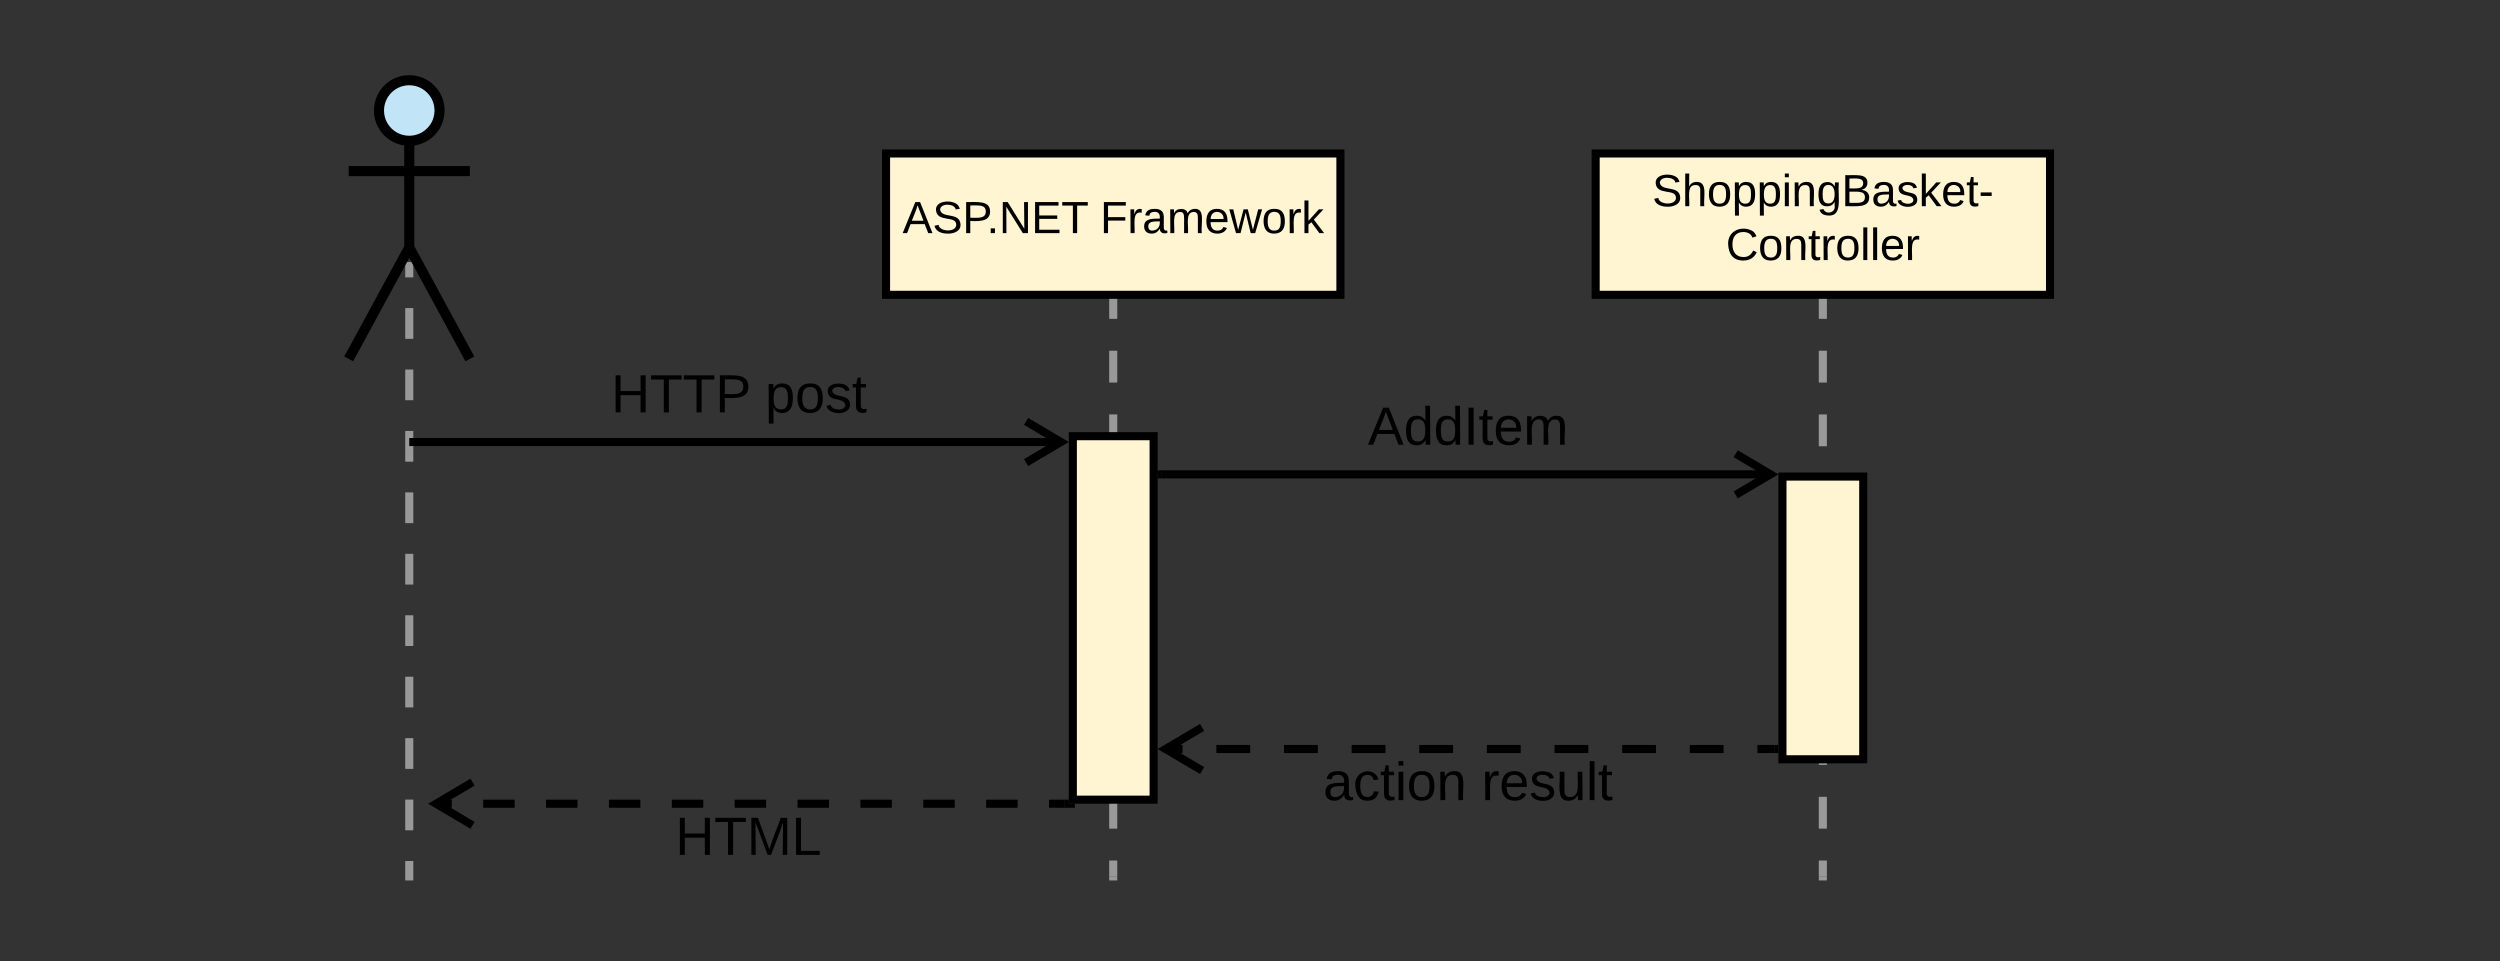 <svg xmlns="http://www.w3.org/2000/svg" xmlns:xlink="http://www.w3.org/1999/xlink" xmlns:lucid="lucid" width="1238" height="476"><rect width="100%" height="100%" fill="#333333" stroke="none"/><g transform="translate(-508 -84)" lucid:page-tab-id="0_0"><path d="M946.77 160h225v70h-225z" stroke="#000" stroke-width="4" fill="#fff5d3"/><use xlink:href="#a" transform="matrix(1,0,0,1,954.767,168) translate(0.179 31.444)"/><use xlink:href="#b" transform="matrix(1,0,0,1,954.767,168) translate(98.019 31.444)"/><path d="M1298.17 160h225v70h-225z" stroke="#000" stroke-width="4" fill="#fff5d3"/><use xlink:href="#c" transform="matrix(1,0,0,1,1306.167,168) translate(19.994 18.111)"/><use xlink:href="#d" transform="matrix(1,0,0,1,1306.167,168) translate(56.506 44.778)"/><path d="M710.67 213.76V518" fill="none"/><path d="M710.67 213.76v7.6m0 15.2v15.23m0 15.2v15.2m0 15.22v15.22m0 15.2v15.22m0 15.2v15.22m0 15.22v15.2m0 15.22v15.2m0 15.22v15.22m0 15.2v15.22m0 15.2V518M710.67 517.95V520" stroke="#999" stroke-width="4" fill="none"/><path d="M1059.27 234v284" fill="none"/><path d="M1059.27 234v7.9m0 15.77v15.77m0 15.78V305m0 15.78v15.78m0 15.77v15.78m0 15.8v15.77m0 15.77v15.78m0 15.78v15.78m0 15.78v15.77m0 15.78v7.9" stroke="#999" stroke-width="4" fill="none"/><path d="M1061.27 234.05h-4V232h4z" fill="#999"/><path d="M1059.27 517.95V520" stroke="#999" stroke-width="4" fill="none"/><path d="M1410.67 234v284" fill="none"/><path d="M1410.67 234v7.9m0 15.77v15.77m0 15.78V305m0 15.78v15.78m0 15.77v15.78m0 15.8v15.77m0 15.77v15.78m0 15.78v15.78m0 15.78v15.77m0 15.78v7.9" stroke="#999" stroke-width="4" fill="none"/><path d="M1412.67 234.05h-4V232h4z" fill="#999"/><path d="M1410.67 517.95V520" stroke="#999" stroke-width="4" fill="none"/><path d="M712.67 302.9h320.96M712.72 302.9h-2.05M1016.12 313.07l17.22-10.18-17.22-10.2" stroke="#000" stroke-width="4" fill="none"/><use xlink:href="#e" transform="matrix(1,0,0,1,810.635,266.888) translate(0 21.333)"/><use xlink:href="#f" transform="matrix(1,0,0,1,810.635,266.888) translate(76.296 21.333)"/><path d="M1039.27 300h40v180h-40zM1390.67 320h40v140h-40z" stroke="#000" stroke-width="4" fill="#fff5d3"/><path d="M1083.27 318.9h301.76" stroke="#000" stroke-width="4" fill="none"/><path d="M1083.32 320.9h-2.05v-4h2.05z"/><path d="M1367.52 329.07l17.22-10.18-17.22-10.2" stroke="#000" stroke-width="4" fill="none"/><use xlink:href="#g" transform="matrix(1,0,0,1,1185.374,282.889) translate(0 21.333)"/><path d="M725.67 138.72c0 8.3-6.72 15-15 15-8.3 0-15-6.7-15-15 0-8.28 6.7-15 15-15 8.28 0 15 6.72 15 15z" stroke="#000" stroke-width="5" fill="#c1e4f7"/><path d="M680.67 123.72h60v138h-60z" fill="none"/><path d="M710.67 153.72v52.8l30 55.2m-30-55.2l-30 55.2m0-93h60" stroke="#000" stroke-width="5" fill="none"/><path d="M1386.67 454.9H1085.2" fill="none"/><path d="M1386.67 454.9h-8.38m-16.76 0h-16.74m-16.75 0h-16.75m-16.75 0h-16.75m-16.75 0h-16.74m-16.74 0h-16.75m-16.74 0h-16.75m-16.74 0h-16.75m-16.73 0h-16.75m-16.75 0h-8.37" stroke="#000" stroke-width="4" fill="none"/><path d="M1388.67 456.9h-2.05v-4h2.05z"/><path d="M1103.27 444.2l-18.07 10.7 18.07 10.68" stroke="#000" stroke-width="4" fill="none"/><use xlink:href="#h" transform="matrix(1,0,0,1,1163.226,458.889) translate(0 21.333)"/><use xlink:href="#i" transform="matrix(1,0,0,1,1163.226,458.889) translate(78.444 21.333)"/><path d="M1035.27 482H723.93" fill="none"/><path d="M1035.27 482h-7.8m-15.55 0h-15.57m-15.57 0h-15.56m-15.57 0h-15.57m-15.56 0h-15.57m-15.57 0H871.8m-15.55 0h-15.57m-15.57 0h-15.55m-15.57 0H778.4m-15.55 0h-15.57m-15.57 0h-7.77" stroke="#000" stroke-width="4" fill="none"/><path d="M1037.27 482h3v2h-5.05v-4h2.05z"/><path d="M742 471.3L723.93 482 742 492.7" stroke="#000" stroke-width="4" fill="none"/><g><use xlink:href="#j" transform="matrix(1,0,0,1,842.448,486) translate(0 21.333)"/></g><defs><path d="M205 0l-28-72H64L36 0H1l101-248h38L239 0h-34zm-38-99l-47-123c-12 45-31 82-46 123h93" id="k"/><path d="M185-189c-5-48-123-54-124 2 14 75 158 14 163 119 3 78-121 87-175 55-17-10-28-26-33-46l33-7c5 56 141 63 141-1 0-78-155-14-162-118-5-82 145-84 179-34 5 7 8 16 11 25" id="l"/><path d="M30-248c87 1 191-15 191 75 0 78-77 80-158 76V0H30v-248zm33 125c57 0 124 11 124-50 0-59-68-47-124-48v98" id="m"/><path d="M33 0v-38h34V0H33" id="n"/><path d="M190 0L58-211 59 0H30v-248h39L202-35l-2-213h31V0h-41" id="o"/><path d="M30 0v-248h187v28H63v79h144v27H63v87h162V0H30" id="p"/><path d="M127-220V0H93v-220H8v-28h204v28h-85" id="q"/><g id="a"><use transform="matrix(0.062,0,0,0.062,0,0)" xlink:href="#k"/><use transform="matrix(0.062,0,0,0.062,14.815,0)" xlink:href="#l"/><use transform="matrix(0.062,0,0,0.062,29.63,0)" xlink:href="#m"/><use transform="matrix(0.062,0,0,0.062,41.605,0)" xlink:href="#n"/><use transform="matrix(0.062,0,0,0.062,47.778,0)" xlink:href="#o"/><use transform="matrix(0.062,0,0,0.062,63.765,0)" xlink:href="#p"/><use transform="matrix(0.062,0,0,0.062,78.58,0)" xlink:href="#q"/></g><path d="M63-220v92h138v28H63V0H30v-248h175v28H63" id="r"/><path d="M114-163C36-179 61-72 57 0H25l-1-190h30c1 12-1 29 2 39 6-27 23-49 58-41v29" id="s"/><path d="M141-36C126-15 110 5 73 4 37 3 15-17 15-53c-1-64 63-63 125-63 3-35-9-54-41-54-24 1-41 7-42 31l-33-3c5-37 33-52 76-52 45 0 72 20 72 64v82c-1 20 7 32 28 27v20c-31 9-61-2-59-35zM48-53c0 20 12 33 32 33 41-3 63-29 60-74-43 2-92-5-92 41" id="t"/><path d="M210-169c-67 3-38 105-44 169h-31v-121c0-29-5-50-35-48C34-165 62-65 56 0H25l-1-190h30c1 10-1 24 2 32 10-44 99-50 107 0 11-21 27-35 58-36 85-2 47 119 55 194h-31v-121c0-29-5-49-35-48" id="u"/><path d="M100-194c63 0 86 42 84 106H49c0 40 14 67 53 68 26 1 43-12 49-29l28 8c-11 28-37 45-77 45C44 4 14-33 15-96c1-61 26-98 85-98zm52 81c6-60-76-77-97-28-3 7-6 17-6 28h103" id="v"/><path d="M206 0h-36l-40-164L89 0H53L-1-190h32L70-26l43-164h34l41 164 42-164h31" id="w"/><path d="M100-194c62-1 85 37 85 99 1 63-27 99-86 99S16-35 15-95c0-66 28-99 85-99zM99-20c44 1 53-31 53-75 0-43-8-75-51-75s-53 32-53 75 10 74 51 75" id="x"/><path d="M143 0L79-87 56-68V0H24v-261h32v163l83-92h37l-77 82L181 0h-38" id="y"/><g id="b"><use transform="matrix(0.062,0,0,0.062,0,0)" xlink:href="#r"/><use transform="matrix(0.062,0,0,0.062,13.519,0)" xlink:href="#s"/><use transform="matrix(0.062,0,0,0.062,20.864,0)" xlink:href="#t"/><use transform="matrix(0.062,0,0,0.062,33.21,0)" xlink:href="#u"/><use transform="matrix(0.062,0,0,0.062,51.667,0)" xlink:href="#v"/><use transform="matrix(0.062,0,0,0.062,64.012,0)" xlink:href="#w"/><use transform="matrix(0.062,0,0,0.062,80,0)" xlink:href="#x"/><use transform="matrix(0.062,0,0,0.062,92.346,0)" xlink:href="#s"/><use transform="matrix(0.062,0,0,0.062,99.691,0)" xlink:href="#y"/></g><path d="M106-169C34-169 62-67 57 0H25v-261h32l-1 103c12-21 28-36 61-36 89 0 53 116 60 194h-32v-121c2-32-8-49-39-48" id="z"/><path d="M115-194c55 1 70 41 70 98S169 2 115 4C84 4 66-9 55-30l1 105H24l-1-265h31l2 30c10-21 28-34 59-34zm-8 174c40 0 45-34 45-75s-6-73-45-74c-42 0-51 32-51 76 0 43 10 73 51 73" id="A"/><path d="M24-231v-30h32v30H24zM24 0v-190h32V0H24" id="B"/><path d="M117-194c89-4 53 116 60 194h-32v-121c0-31-8-49-39-48C34-167 62-67 57 0H25l-1-190h30c1 10-1 24 2 32 11-22 29-35 61-36" id="C"/><path d="M177-190C167-65 218 103 67 71c-23-6-38-20-44-43l32-5c15 47 100 32 89-28v-30C133-14 115 1 83 1 29 1 15-40 15-95c0-56 16-97 71-98 29-1 48 16 59 35 1-10 0-23 2-32h30zM94-22c36 0 50-32 50-73 0-42-14-75-50-75-39 0-46 34-46 75s6 73 46 73" id="D"/><path d="M160-131c35 5 61 23 61 61C221 17 115-2 30 0v-248c76 3 177-17 177 60 0 33-19 50-47 57zm-97-11c50-1 110 9 110-42 0-47-63-36-110-37v79zm0 115c55-2 124 14 124-45 0-56-70-42-124-44v89" id="E"/><path d="M135-143c-3-34-86-38-87 0 15 53 115 12 119 90S17 21 10-45l28-5c4 36 97 45 98 0-10-56-113-15-118-90-4-57 82-63 122-42 12 7 21 19 24 35" id="F"/><path d="M59-47c-2 24 18 29 38 22v24C64 9 27 4 27-40v-127H5v-23h24l9-43h21v43h35v23H59v120" id="G"/><path d="M16-82v-28h88v28H16" id="H"/><g id="c"><use transform="matrix(0.062,0,0,0.062,0,0)" xlink:href="#l"/><use transform="matrix(0.062,0,0,0.062,14.815,0)" xlink:href="#z"/><use transform="matrix(0.062,0,0,0.062,27.16,0)" xlink:href="#x"/><use transform="matrix(0.062,0,0,0.062,39.506,0)" xlink:href="#A"/><use transform="matrix(0.062,0,0,0.062,51.852,0)" xlink:href="#A"/><use transform="matrix(0.062,0,0,0.062,64.198,0)" xlink:href="#B"/><use transform="matrix(0.062,0,0,0.062,69.074,0)" xlink:href="#C"/><use transform="matrix(0.062,0,0,0.062,81.42,0)" xlink:href="#D"/><use transform="matrix(0.062,0,0,0.062,93.765,0)" xlink:href="#E"/><use transform="matrix(0.062,0,0,0.062,108.58,0)" xlink:href="#t"/><use transform="matrix(0.062,0,0,0.062,120.926,0)" xlink:href="#F"/><use transform="matrix(0.062,0,0,0.062,132.037,0)" xlink:href="#y"/><use transform="matrix(0.062,0,0,0.062,143.148,0)" xlink:href="#v"/><use transform="matrix(0.062,0,0,0.062,155.494,0)" xlink:href="#G"/><use transform="matrix(0.062,0,0,0.062,161.667,0)" xlink:href="#H"/></g><path d="M212-179c-10-28-35-45-73-45-59 0-87 40-87 99 0 60 29 101 89 101 43 0 62-24 78-52l27 14C228-24 195 4 139 4 59 4 22-46 18-125c-6-104 99-153 187-111 19 9 31 26 39 46" id="I"/><path d="M24 0v-261h32V0H24" id="J"/><g id="d"><use transform="matrix(0.062,0,0,0.062,0,0)" xlink:href="#I"/><use transform="matrix(0.062,0,0,0.062,15.988,0)" xlink:href="#x"/><use transform="matrix(0.062,0,0,0.062,28.333,0)" xlink:href="#C"/><use transform="matrix(0.062,0,0,0.062,40.679,0)" xlink:href="#G"/><use transform="matrix(0.062,0,0,0.062,46.852,0)" xlink:href="#s"/><use transform="matrix(0.062,0,0,0.062,54.198,0)" xlink:href="#x"/><use transform="matrix(0.062,0,0,0.062,66.543,0)" xlink:href="#J"/><use transform="matrix(0.062,0,0,0.062,71.42,0)" xlink:href="#J"/><use transform="matrix(0.062,0,0,0.062,76.296,0)" xlink:href="#v"/><use transform="matrix(0.062,0,0,0.062,88.642,0)" xlink:href="#s"/></g><path d="M197 0v-115H63V0H30v-248h33v105h134v-105h34V0h-34" id="K"/><g id="e"><use transform="matrix(0.074,0,0,0.074,0,0)" xlink:href="#K"/><use transform="matrix(0.074,0,0,0.074,19.185,0)" xlink:href="#q"/><use transform="matrix(0.074,0,0,0.074,35.407,0)" xlink:href="#q"/><use transform="matrix(0.074,0,0,0.074,51.63,0)" xlink:href="#m"/></g><g id="f"><use transform="matrix(0.074,0,0,0.074,0,0)" xlink:href="#A"/><use transform="matrix(0.074,0,0,0.074,14.815,0)" xlink:href="#x"/><use transform="matrix(0.074,0,0,0.074,29.63,0)" xlink:href="#F"/><use transform="matrix(0.074,0,0,0.074,42.963,0)" xlink:href="#G"/></g><path d="M85-194c31 0 48 13 60 33l-1-100h32l1 261h-30c-2-10 0-23-3-31C134-8 116 4 85 4 32 4 16-35 15-94c0-66 23-100 70-100zm9 24c-40 0-46 34-46 75 0 40 6 74 45 74 42 0 51-32 51-76 0-42-9-74-50-73" id="L"/><path d="M33 0v-248h34V0H33" id="M"/><g id="g"><use transform="matrix(0.074,0,0,0.074,0,0)" xlink:href="#k"/><use transform="matrix(0.074,0,0,0.074,17.778,0)" xlink:href="#L"/><use transform="matrix(0.074,0,0,0.074,32.593,0)" xlink:href="#L"/><use transform="matrix(0.074,0,0,0.074,47.407,0)" xlink:href="#M"/><use transform="matrix(0.074,0,0,0.074,54.815,0)" xlink:href="#G"/><use transform="matrix(0.074,0,0,0.074,62.222,0)" xlink:href="#v"/><use transform="matrix(0.074,0,0,0.074,77.037,0)" xlink:href="#u"/></g><path d="M96-169c-40 0-48 33-48 73s9 75 48 75c24 0 41-14 43-38l32 2c-6 37-31 61-74 61-59 0-76-41-82-99-10-93 101-131 147-64 4 7 5 14 7 22l-32 3c-4-21-16-35-41-35" id="N"/><g id="h"><use transform="matrix(0.074,0,0,0.074,0,0)" xlink:href="#t"/><use transform="matrix(0.074,0,0,0.074,14.815,0)" xlink:href="#N"/><use transform="matrix(0.074,0,0,0.074,28.148,0)" xlink:href="#G"/><use transform="matrix(0.074,0,0,0.074,35.556,0)" xlink:href="#B"/><use transform="matrix(0.074,0,0,0.074,41.407,0)" xlink:href="#x"/><use transform="matrix(0.074,0,0,0.074,56.222,0)" xlink:href="#C"/></g><path d="M84 4C-5 8 30-112 23-190h32v120c0 31 7 50 39 49 72-2 45-101 50-169h31l1 190h-30c-1-10 1-25-2-33-11 22-28 36-60 37" id="O"/><g id="i"><use transform="matrix(0.074,0,0,0.074,0,0)" xlink:href="#s"/><use transform="matrix(0.074,0,0,0.074,8.815,0)" xlink:href="#v"/><use transform="matrix(0.074,0,0,0.074,23.63,0)" xlink:href="#F"/><use transform="matrix(0.074,0,0,0.074,36.963,0)" xlink:href="#O"/><use transform="matrix(0.074,0,0,0.074,51.778,0)" xlink:href="#J"/><use transform="matrix(0.074,0,0,0.074,57.63,0)" xlink:href="#G"/></g><path d="M240 0l2-218c-23 76-54 145-80 218h-23L58-218 59 0H30v-248h44l77 211c21-75 51-140 76-211h43V0h-30" id="P"/><path d="M30 0v-248h33v221h125V0H30" id="Q"/><g id="j"><use transform="matrix(0.074,0,0,0.074,0,0)" xlink:href="#K"/><use transform="matrix(0.074,0,0,0.074,19.185,0)" xlink:href="#q"/><use transform="matrix(0.074,0,0,0.074,35.407,0)" xlink:href="#P"/><use transform="matrix(0.074,0,0,0.074,57.556,0)" xlink:href="#Q"/></g></defs></g></svg>